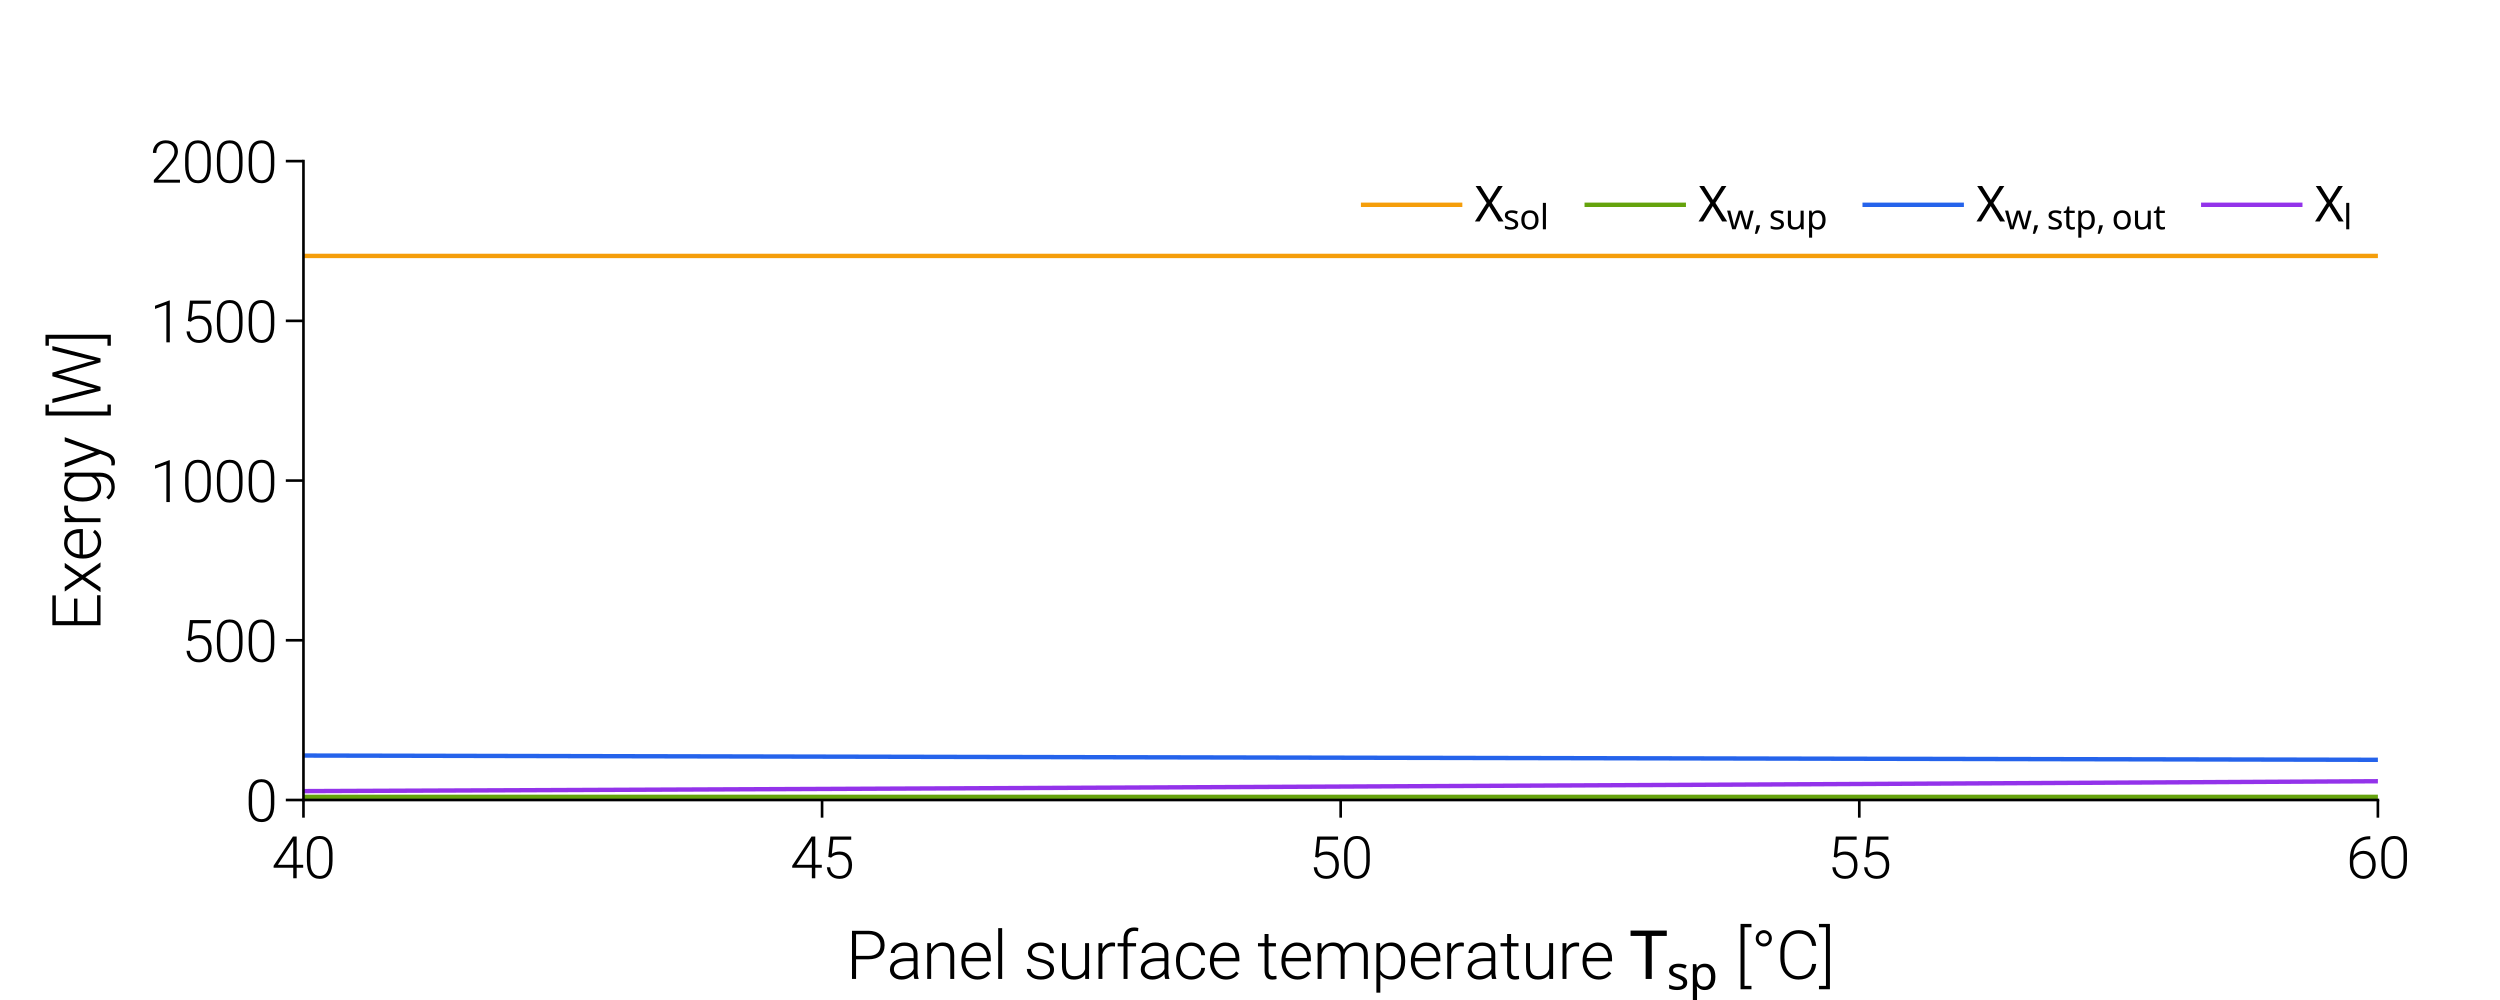 <?xml version="1.0" encoding="utf-8" standalone="no"?>
<!DOCTYPE svg PUBLIC "-//W3C//DTD SVG 1.1//EN"
  "http://www.w3.org/Graphics/SVG/1.1/DTD/svg11.dtd">
<svg xmlns:xlink="http://www.w3.org/1999/xlink" width="283.465pt" height="113.386pt" viewBox="0 0 283.465 113.386" xmlns="http://www.w3.org/2000/svg" version="1.1">
 <defs>
  <style type="text/css">*{stroke-linejoin: round; stroke-linecap: butt}</style>
 </defs>
 <g id="figure_1">
  <g id="patch_1">
   <path d="M 0 113.386 
L 283.465 113.386 
L 283.465 0 
L 0 0 
L 0 113.386 
z
" style="fill: none"/>
  </g>
  <g id="axes_1">
   <g id="patch_2">
    <path d="M 34.408 90.709 
L 269.619 90.709 
L 269.619 18.272 
L 34.408 18.272 
L 34.408 90.709 
z
" style="fill: none"/>
   </g>
   <g id="line2d_1">
    <path d="M 34.408 29.02 
L 46.168 29.02 
L 57.929 29.02 
L 69.69 29.02 
L 81.45 29.02 
L 93.211 29.02 
L 104.971 29.02 
L 116.732 29.02 
L 128.492 29.02 
L 140.253 29.02 
L 152.014 29.02 
L 163.774 29.02 
L 175.535 29.02 
L 187.295 29.02 
L 199.056 29.02 
L 210.817 29.02 
L 222.577 29.02 
L 234.338 29.02 
L 246.098 29.02 
L 257.859 29.02 
L 269.619 29.02 
" clip-path="url(#p5b86d4fc2c)" style="fill: none; stroke: #f59e0b; stroke-width: 0.5; stroke-linecap: square"/>
   </g>
   <g id="line2d_2">
    <path d="M 34.408 90.357 
L 46.168 90.357 
L 57.929 90.357 
L 69.69 90.357 
L 81.45 90.357 
L 93.211 90.357 
L 104.971 90.357 
L 116.732 90.357 
L 128.492 90.357 
L 140.253 90.357 
L 152.014 90.357 
L 163.774 90.357 
L 175.535 90.357 
L 187.295 90.357 
L 199.056 90.357 
L 210.817 90.357 
L 222.577 90.357 
L 234.338 90.357 
L 246.098 90.357 
L 257.859 90.357 
L 269.619 90.357 
" clip-path="url(#p5b86d4fc2c)" style="fill: none; stroke: #65a30d; stroke-width: 0.5; stroke-linecap: square"/>
   </g>
   <g id="line2d_3">
    <path d="M 34.408 85.668 
L 46.168 85.692 
L 57.929 85.717 
L 69.69 85.742 
L 81.45 85.766 
L 93.211 85.791 
L 104.971 85.815 
L 116.732 85.839 
L 128.492 85.864 
L 140.253 85.888 
L 152.014 85.912 
L 163.774 85.936 
L 175.535 85.96 
L 187.295 85.984 
L 199.056 86.008 
L 210.817 86.032 
L 222.577 86.056 
L 234.338 86.08 
L 246.098 86.103 
L 257.859 86.127 
L 269.619 86.151 
" clip-path="url(#p5b86d4fc2c)" style="fill: none; stroke: #2563eb; stroke-width: 0.5; stroke-linecap: square"/>
   </g>
   <g id="line2d_4">
    <path d="M 34.408 89.702 
L 46.168 89.654 
L 57.929 89.606 
L 69.69 89.556 
L 81.45 89.506 
L 93.211 89.455 
L 104.971 89.402 
L 116.732 89.349 
L 128.492 89.295 
L 140.253 89.24 
L 152.014 89.185 
L 163.774 89.128 
L 175.535 89.07 
L 187.295 89.012 
L 199.056 88.953 
L 210.817 88.893 
L 222.577 88.832 
L 234.338 88.77 
L 246.098 88.707 
L 257.859 88.644 
L 269.619 88.58 
" clip-path="url(#p5b86d4fc2c)" style="fill: none; stroke: #9333ea; stroke-width: 0.5; stroke-linecap: square"/>
   </g>
   <g id="patch_3">
    <path d="M 34.408 90.709 
L 34.408 18.272 
" style="fill: none; stroke: #000000; stroke-width: 0.3; stroke-linejoin: miter; stroke-linecap: square"/>
   </g>
   <g id="patch_4">
    <path d="M 34.408 90.709 
L 269.619 90.709 
" style="fill: none; stroke: #000000; stroke-width: 0.3; stroke-linejoin: miter; stroke-linecap: square"/>
   </g>
   <g id="matplotlib.axis_1">
    <g id="xtick_1">
     <g id="line2d_5">
      <defs>
       <path id="mc4787ffcd3" d="M 0 0 
L 0 2 
" style="stroke: #000000; stroke-width: 0.3"/>
      </defs>
      <g>
       <use xlink:href="#mc4787ffcd3" x="34.408" y="90.709" style="stroke: #000000; stroke-width: 0.3"/>
      </g>
     </g>
     <g id="text_1">
      <!-- 40 -->
      <g transform="translate(30.805 99.584) scale(0.065 -0.065)">
       <defs>
        <path id="Roboto-Light-34" d="M 2725 1466 
L 3434 1466 
L 3434 1150 
L 2725 1150 
L 2725 0 
L 2350 0 
L 2350 1150 
L 209 1150 
L 209 1363 
L 2316 4550 
L 2725 4550 
L 2725 1466 
z
M 669 1466 
L 2350 1466 
L 2350 4066 
L 2184 3778 
L 669 1466 
z
" transform="scale(0.016)"/>
        <path id="Roboto-Light-30" d="M 3172 1897 
Q 3172 934 2819 435 
Q 2466 -63 1778 -63 
Q 1103 -63 743 426 
Q 384 916 375 1850 
L 375 2666 
Q 375 3625 731 4119 
Q 1088 4613 1772 4613 
Q 2447 4613 2803 4136 
Q 3159 3659 3172 2731 
L 3172 1897 
z
M 2797 2713 
Q 2797 3494 2542 3894 
Q 2288 4294 1772 4294 
Q 1266 4294 1009 3903 
Q 753 3513 747 2750 
L 747 1856 
Q 747 1078 1011 665 
Q 1275 253 1778 253 
Q 2278 253 2536 656 
Q 2794 1059 2797 1838 
L 2797 2713 
z
" transform="scale(0.016)"/>
       </defs>
       <use xlink:href="#Roboto-Light-34"/>
       <use xlink:href="#Roboto-Light-30" transform="translate(55.42 0)"/>
      </g>
     </g>
    </g>
    <g id="xtick_2">
     <g id="line2d_6">
      <g>
       <use xlink:href="#mc4787ffcd3" x="93.211" y="90.709" style="stroke: #000000; stroke-width: 0.3"/>
      </g>
     </g>
     <g id="text_2">
      <!-- 45 -->
      <g transform="translate(89.608 99.584) scale(0.065 -0.065)">
       <defs>
        <path id="Roboto-Light-35" d="M 681 2331 
L 903 4550 
L 3178 4550 
L 3178 4203 
L 1225 4203 
L 1066 2666 
Q 1431 2916 1922 2916 
Q 2538 2916 2903 2516 
Q 3269 2116 3269 1450 
Q 3269 731 2912 334 
Q 2556 -63 1909 -63 
Q 1316 -63 947 268 
Q 578 600 525 1197 
L 884 1197 
Q 938 731 1200 492 
Q 1463 253 1909 253 
Q 2397 253 2645 562 
Q 2894 872 2894 1444 
Q 2894 1944 2616 2259 
Q 2338 2575 1856 2575 
Q 1591 2575 1394 2508 
Q 1197 2441 978 2247 
L 681 2331 
z
" transform="scale(0.016)"/>
       </defs>
       <use xlink:href="#Roboto-Light-34"/>
       <use xlink:href="#Roboto-Light-35" transform="translate(55.42 0)"/>
      </g>
     </g>
    </g>
    <g id="xtick_3">
     <g id="line2d_7">
      <g>
       <use xlink:href="#mc4787ffcd3" x="152.014" y="90.709" style="stroke: #000000; stroke-width: 0.3"/>
      </g>
     </g>
     <g id="text_3">
      <!-- 50 -->
      <g transform="translate(148.411 99.584) scale(0.065 -0.065)">
       <use xlink:href="#Roboto-Light-35"/>
       <use xlink:href="#Roboto-Light-30" transform="translate(55.42 0)"/>
      </g>
     </g>
    </g>
    <g id="xtick_4">
     <g id="line2d_8">
      <g>
       <use xlink:href="#mc4787ffcd3" x="210.817" y="90.709" style="stroke: #000000; stroke-width: 0.3"/>
      </g>
     </g>
     <g id="text_4">
      <!-- 55 -->
      <g transform="translate(207.214 99.584) scale(0.065 -0.065)">
       <use xlink:href="#Roboto-Light-35"/>
       <use xlink:href="#Roboto-Light-35" transform="translate(55.42 0)"/>
      </g>
     </g>
    </g>
    <g id="xtick_5">
     <g id="line2d_9">
      <g>
       <use xlink:href="#mc4787ffcd3" x="269.619" y="90.709" style="stroke: #000000; stroke-width: 0.3"/>
      </g>
     </g>
     <g id="text_5">
      <!-- 60 -->
      <g transform="translate(266.017 99.584) scale(0.065 -0.065)">
       <defs>
        <path id="Roboto-Light-36" d="M 2634 4584 
L 2634 4256 
L 2591 4256 
Q 1775 4256 1306 3776 
Q 838 3297 788 2444 
Q 975 2703 1265 2845 
Q 1556 2988 1916 2988 
Q 2516 2988 2870 2573 
Q 3225 2159 3225 1491 
Q 3225 1047 3059 690 
Q 2894 334 2584 135 
Q 2275 -63 1878 -63 
Q 1225 -63 815 410 
Q 406 884 406 1634 
L 406 2009 
Q 406 3231 962 3901 
Q 1519 4572 2541 4584 
L 2634 4584 
z
M 1856 2666 
Q 1500 2666 1192 2455 
Q 884 2244 781 1919 
L 781 1600 
Q 781 1006 1086 631 
Q 1391 256 1878 256 
Q 2316 256 2586 603 
Q 2856 950 2856 1478 
Q 2856 2016 2586 2341 
Q 2316 2666 1856 2666 
z
" transform="scale(0.016)"/>
       </defs>
       <use xlink:href="#Roboto-Light-36"/>
       <use xlink:href="#Roboto-Light-30" transform="translate(55.42 0)"/>
      </g>
     </g>
    </g>
    <g id="text_6">
     <!-- Panel surface temperature $T_{sp}$ [°C] -->
     <g transform="translate(95.914 111.054) scale(0.075 -0.075)">
      <defs>
       <path id="Roboto-Light-50" d="M 959 1853 
L 959 0 
L 575 0 
L 575 4550 
L 2125 4550 
Q 2834 4550 3245 4187 
Q 3656 3825 3656 3191 
Q 3656 2550 3261 2201 
Q 2866 1853 2116 1853 
L 959 1853 
z
M 959 2178 
L 2125 2178 
Q 2684 2178 2978 2443 
Q 3272 2709 3272 3184 
Q 3272 3656 2980 3936 
Q 2688 4216 2150 4222 
L 959 4222 
L 959 2178 
z
" transform="scale(0.016)"/>
       <path id="Roboto-Light-61" d="M 2622 0 
Q 2566 159 2550 472 
Q 2353 216 2048 76 
Q 1744 -63 1403 -63 
Q 916 -63 614 209 
Q 313 481 313 897 
Q 313 1391 723 1678 
Q 1134 1966 1869 1966 
L 2547 1966 
L 2547 2350 
Q 2547 2713 2323 2920 
Q 2100 3128 1672 3128 
Q 1281 3128 1025 2928 
Q 769 2728 769 2447 
L 394 2450 
Q 394 2853 769 3148 
Q 1144 3444 1691 3444 
Q 2256 3444 2582 3161 
Q 2909 2878 2919 2372 
L 2919 772 
Q 2919 281 3022 38 
L 3022 0 
L 2622 0 
z
M 1447 269 
Q 1822 269 2117 450 
Q 2413 631 2547 934 
L 2547 1678 
L 1878 1678 
Q 1319 1672 1003 1473 
Q 688 1275 688 928 
Q 688 644 898 456 
Q 1109 269 1447 269 
z
" transform="scale(0.016)"/>
       <path id="Roboto-Light-6e" d="M 844 3381 
L 856 2803 
Q 1047 3116 1331 3280 
Q 1616 3444 1959 3444 
Q 2503 3444 2768 3137 
Q 3034 2831 3038 2219 
L 3038 0 
L 2666 0 
L 2666 2222 
Q 2663 2675 2473 2897 
Q 2284 3119 1869 3119 
Q 1522 3119 1255 2901 
Q 988 2684 859 2316 
L 859 0 
L 488 0 
L 488 3381 
L 844 3381 
z
" transform="scale(0.016)"/>
       <path id="Roboto-Light-65" d="M 1797 -63 
Q 1366 -63 1017 150 
Q 669 363 475 742 
Q 281 1122 281 1594 
L 281 1728 
Q 281 2216 470 2606 
Q 659 2997 996 3220 
Q 1334 3444 1728 3444 
Q 2344 3444 2705 3023 
Q 3066 2603 3066 1875 
L 3066 1666 
L 653 1666 
L 653 1594 
Q 653 1019 983 636 
Q 1313 253 1813 253 
Q 2113 253 2342 362 
Q 2572 472 2759 713 
L 2994 534 
Q 2581 -63 1797 -63 
z
M 1728 3125 
Q 1306 3125 1017 2815 
Q 728 2506 666 1984 
L 2694 1984 
L 2694 2025 
Q 2678 2513 2415 2819 
Q 2153 3125 1728 3125 
z
" transform="scale(0.016)"/>
       <path id="Roboto-Light-6c" d="M 906 0 
L 531 0 
L 531 4800 
L 906 4800 
L 906 0 
z
" transform="scale(0.016)"/>
       <path id="Roboto-Light-20" transform="scale(0.016)"/>
       <path id="Roboto-Light-73" d="M 2513 859 
Q 2513 1138 2289 1306 
Q 2066 1475 1616 1570 
Q 1166 1666 917 1789 
Q 669 1913 548 2091 
Q 428 2269 428 2522 
Q 428 2922 762 3183 
Q 1097 3444 1619 3444 
Q 2184 3444 2526 3164 
Q 2869 2884 2869 2434 
L 2494 2434 
Q 2494 2731 2245 2928 
Q 1997 3125 1619 3125 
Q 1250 3125 1026 2961 
Q 803 2797 803 2534 
Q 803 2281 989 2142 
Q 1175 2003 1667 1887 
Q 2159 1772 2404 1640 
Q 2650 1509 2769 1325 
Q 2888 1141 2888 878 
Q 2888 450 2542 193 
Q 2197 -63 1641 -63 
Q 1050 -63 683 223 
Q 316 509 316 947 
L 691 947 
Q 713 619 967 436 
Q 1222 253 1641 253 
Q 2031 253 2272 425 
Q 2513 597 2513 859 
z
" transform="scale(0.016)"/>
       <path id="Roboto-Light-75" d="M 2663 428 
Q 2325 -63 1584 -63 
Q 1044 -63 762 251 
Q 481 566 475 1181 
L 475 3381 
L 847 3381 
L 847 1228 
Q 847 263 1628 263 
Q 2441 263 2656 934 
L 2656 3381 
L 3031 3381 
L 3031 0 
L 2669 0 
L 2663 428 
z
" transform="scale(0.016)"/>
       <path id="Roboto-Light-72" d="M 2050 3063 
Q 1931 3084 1797 3084 
Q 1447 3084 1205 2889 
Q 963 2694 859 2322 
L 859 0 
L 488 0 
L 488 3381 
L 853 3381 
L 859 2844 
Q 1156 3444 1813 3444 
Q 1969 3444 2059 3403 
L 2050 3063 
z
" transform="scale(0.016)"/>
       <path id="Roboto-Light-66" d="M 756 0 
L 756 3075 
L 197 3075 
L 197 3381 
L 756 3381 
L 756 3791 
Q 756 4309 1020 4587 
Q 1284 4866 1756 4866 
Q 1969 4866 2153 4813 
L 2125 4500 
Q 1969 4538 1784 4538 
Q 1475 4538 1303 4345 
Q 1131 4153 1131 3800 
L 1131 3381 
L 1938 3381 
L 1938 3075 
L 1131 3075 
L 1131 0 
L 756 0 
z
" transform="scale(0.016)"/>
       <path id="Roboto-Light-63" d="M 1738 253 
Q 2128 253 2392 473 
Q 2656 694 2678 1044 
L 3038 1044 
Q 3022 734 2844 479 
Q 2666 225 2370 81 
Q 2075 -63 1738 -63 
Q 1072 -63 683 400 
Q 294 863 294 1644 
L 294 1756 
Q 294 2256 469 2640 
Q 644 3025 970 3234 
Q 1297 3444 1734 3444 
Q 2291 3444 2652 3112 
Q 3013 2781 3038 2241 
L 2678 2241 
Q 2653 2638 2392 2881 
Q 2131 3125 1734 3125 
Q 1228 3125 948 2759 
Q 669 2394 669 1734 
L 669 1625 
Q 669 978 948 615 
Q 1228 253 1738 253 
z
" transform="scale(0.016)"/>
       <path id="Roboto-Light-74" d="M 1069 4247 
L 1069 3381 
L 1769 3381 
L 1769 3075 
L 1069 3075 
L 1069 822 
Q 1069 541 1170 403 
Q 1272 266 1509 266 
Q 1603 266 1813 297 
L 1828 -9 
Q 1681 -63 1428 -63 
Q 1044 -63 869 160 
Q 694 384 694 819 
L 694 3075 
L 72 3075 
L 72 3381 
L 694 3381 
L 694 4247 
L 1069 4247 
z
" transform="scale(0.016)"/>
       <path id="Roboto-Light-6d" d="M 828 3381 
L 841 2831 
Q 1028 3138 1309 3291 
Q 1591 3444 1934 3444 
Q 2734 3444 2950 2788 
Q 3131 3103 3434 3273 
Q 3738 3444 4103 3444 
Q 5191 3444 5213 2256 
L 5213 0 
L 4838 0 
L 4838 2228 
Q 4834 2681 4642 2900 
Q 4450 3119 4016 3119 
Q 3613 3113 3334 2858 
Q 3056 2603 3025 2238 
L 3025 0 
L 2650 0 
L 2650 2256 
Q 2647 2691 2445 2905 
Q 2244 3119 1825 3119 
Q 1472 3119 1219 2917 
Q 966 2716 844 2319 
L 844 0 
L 469 0 
L 469 3381 
L 828 3381 
z
" transform="scale(0.016)"/>
       <path id="Roboto-Light-70" d="M 3206 1656 
Q 3206 866 2856 401 
Q 2506 -63 1919 -63 
Q 1225 -63 856 425 
L 856 -1300 
L 484 -1300 
L 484 3381 
L 831 3381 
L 850 2903 
Q 1216 3444 1909 3444 
Q 2516 3444 2861 2984 
Q 3206 2525 3206 1709 
L 3206 1656 
z
M 2831 1722 
Q 2831 2369 2565 2744 
Q 2300 3119 1825 3119 
Q 1481 3119 1234 2953 
Q 988 2788 856 2472 
L 856 850 
Q 991 559 1241 406 
Q 1491 253 1831 253 
Q 2303 253 2567 629 
Q 2831 1006 2831 1722 
z
" transform="scale(0.016)"/>
       <path id="NotoSansMath-Regular-54" d="M 1491 0 
L 1491 4064 
L 64 4064 
L 64 4570 
L 3488 4570 
L 3488 4064 
L 2067 4064 
L 2067 0 
L 1491 0 
z
" transform="scale(0.016)"/>
       <path id="NotoSansMath-Regular-73" d="M 1408 -64 
Q 1050 -64 790 -6 
Q 531 51 333 154 
L 333 666 
Q 538 563 829 476 
Q 1120 390 1421 390 
Q 1850 390 2042 528 
Q 2234 666 2234 896 
Q 2234 1024 2163 1126 
Q 2093 1229 1910 1331 
Q 1728 1434 1389 1562 
Q 1056 1690 819 1818 
Q 582 1946 454 2125 
Q 326 2304 326 2586 
Q 326 3021 681 3257 
Q 1037 3494 1613 3494 
Q 1926 3494 2198 3433 
Q 2470 3373 2707 3264 
L 2515 2816 
Q 2298 2906 2061 2970 
Q 1824 3034 1574 3034 
Q 1229 3034 1046 2922 
Q 864 2810 864 2618 
Q 864 2477 947 2377 
Q 1030 2278 1225 2185 
Q 1421 2093 1747 1965 
Q 2074 1843 2304 1712 
Q 2534 1581 2656 1401 
Q 2778 1222 2778 947 
Q 2778 448 2406 192 
Q 2035 -64 1408 -64 
z
" transform="scale(0.016)"/>
       <path id="NotoSansMath-Regular-70" d="M 544 -1536 
L 544 3430 
L 1005 3430 
L 1082 2963 
L 1107 2963 
Q 1261 3187 1510 3340 
Q 1760 3494 2176 3494 
Q 2810 3494 3197 3052 
Q 3584 2611 3584 1722 
Q 3584 845 3197 390 
Q 2810 -64 2170 -64 
Q 1773 -64 1513 86 
Q 1254 237 1107 435 
L 1069 435 
Q 1082 326 1094 160 
Q 1107 -6 1107 -128 
L 1107 -1536 
L 544 -1536 
z
M 2086 403 
Q 2400 403 2601 576 
Q 2803 749 2902 1046 
Q 3002 1344 3002 1728 
Q 3002 2317 2774 2669 
Q 2547 3021 2074 3021 
Q 1549 3021 1334 2726 
Q 1120 2432 1107 1830 
L 1107 1722 
Q 1107 1088 1315 745 
Q 1523 403 2086 403 
z
" transform="scale(0.016)"/>
       <path id="Roboto-Light-5b" d="M 1541 4881 
L 884 4881 
L 884 -656 
L 1541 -656 
L 1541 -975 
L 509 -975 
L 509 5200 
L 1541 5200 
L 1541 4881 
z
" transform="scale(0.016)"/>
       <path id="Roboto-Light-b0" d="M 1969 3831 
Q 1969 3506 1747 3284 
Q 1525 3063 1213 3063 
Q 897 3063 672 3286 
Q 447 3509 447 3831 
Q 447 4153 675 4383 
Q 903 4613 1212 4613 
Q 1522 4613 1745 4383 
Q 1969 4153 1969 3831 
z
M 728 3831 
Q 728 3622 867 3484 
Q 1006 3347 1212 3347 
Q 1419 3347 1553 3484 
Q 1688 3622 1688 3831 
Q 1688 4047 1553 4187 
Q 1419 4328 1213 4328 
Q 1009 4328 868 4187 
Q 728 4047 728 3831 
z
" transform="scale(0.016)"/>
       <path id="Roboto-Light-43" d="M 3797 1419 
Q 3719 700 3283 318 
Q 2847 -63 2122 -63 
Q 1616 -63 1227 190 
Q 838 444 625 908 
Q 413 1372 409 1969 
L 409 2559 
Q 409 3166 621 3634 
Q 834 4103 1232 4358 
Q 1631 4613 2150 4613 
Q 2881 4613 3304 4217 
Q 3728 3822 3797 3125 
L 3409 3125 
Q 3266 4284 2150 4284 
Q 1531 4284 1164 3821 
Q 797 3359 797 2544 
L 797 1988 
Q 797 1200 1155 731 
Q 1513 263 2122 263 
Q 2725 263 3031 552 
Q 3338 841 3409 1419 
L 3797 1419 
z
" transform="scale(0.016)"/>
       <path id="Roboto-Light-5d" d="M 0 5200 
L 1034 5200 
L 1034 -975 
L 0 -975 
L 0 -656 
L 659 -656 
L 659 4881 
L 0 4881 
L 0 5200 
z
" transform="scale(0.016)"/>
      </defs>
      <use xlink:href="#Roboto-Light-50" transform="translate(0 0.75)"/>
      <use xlink:href="#Roboto-Light-61" transform="translate(61.572 0.75)"/>
      <use xlink:href="#Roboto-Light-6e" transform="translate(115.137 0.75)"/>
      <use xlink:href="#Roboto-Light-65" transform="translate(170.068 0.75)"/>
      <use xlink:href="#Roboto-Light-6c" transform="translate(221.729 0.75)"/>
      <use xlink:href="#Roboto-Light-20" transform="translate(244.141 0.75)"/>
      <use xlink:href="#Roboto-Light-73" transform="translate(268.457 0.75)"/>
      <use xlink:href="#Roboto-Light-75" transform="translate(319.092 0.75)"/>
      <use xlink:href="#Roboto-Light-72" transform="translate(374.023 0.75)"/>
      <use xlink:href="#Roboto-Light-66" transform="translate(407.666 0.75)"/>
      <use xlink:href="#Roboto-Light-61" transform="translate(440.771 0.75)"/>
      <use xlink:href="#Roboto-Light-63" transform="translate(494.336 0.75)"/>
      <use xlink:href="#Roboto-Light-65" transform="translate(545.85 0.75)"/>
      <use xlink:href="#Roboto-Light-20" transform="translate(597.51 0.75)"/>
      <use xlink:href="#Roboto-Light-74" transform="translate(621.826 0.75)"/>
      <use xlink:href="#Roboto-Light-65" transform="translate(653.955 0.75)"/>
      <use xlink:href="#Roboto-Light-6d" transform="translate(705.615 0.75)"/>
      <use xlink:href="#Roboto-Light-70" transform="translate(794.238 0.75)"/>
      <use xlink:href="#Roboto-Light-65" transform="translate(849.658 0.75)"/>
      <use xlink:href="#Roboto-Light-72" transform="translate(901.318 0.75)"/>
      <use xlink:href="#Roboto-Light-61" transform="translate(934.961 0.75)"/>
      <use xlink:href="#Roboto-Light-74" transform="translate(988.525 0.75)"/>
      <use xlink:href="#Roboto-Light-75" transform="translate(1020.654 0.75)"/>
      <use xlink:href="#Roboto-Light-72" transform="translate(1075.586 0.75)"/>
      <use xlink:href="#Roboto-Light-65" transform="translate(1109.229 0.75)"/>
      <use xlink:href="#Roboto-Light-20" transform="translate(1160.889 0.75)"/>
      <use xlink:href="#NotoSansMath-Regular-54" transform="translate(1185.205 0.75)"/>
      <use xlink:href="#NotoSansMath-Regular-73" transform="translate(1240.805 -15.328) scale(0.7)"/>
      <use xlink:href="#NotoSansMath-Regular-70" transform="translate(1274.335 -15.328) scale(0.7)"/>
      <use xlink:href="#Roboto-Light-20" transform="translate(1320.065 0.75)"/>
      <use xlink:href="#Roboto-Light-5b" transform="translate(1344.381 0.75)"/>
      <use xlink:href="#Roboto-Light-b0" transform="translate(1368.356 0.75)"/>
      <use xlink:href="#Roboto-Light-43" transform="translate(1406.149 0.75)"/>
      <use xlink:href="#Roboto-Light-5d" transform="translate(1471.09 0.75)"/>
     </g>
    </g>
   </g>
   <g id="matplotlib.axis_2">
    <g id="ytick_1">
     <g id="line2d_10">
      <defs>
       <path id="mea7d13adeb" d="M 0 0 
L -2 0 
" style="stroke: #000000; stroke-width: 0.3"/>
      </defs>
      <g>
       <use xlink:href="#mea7d13adeb" x="34.408" y="90.709" style="stroke: #000000; stroke-width: 0.3"/>
      </g>
     </g>
     <g id="text_7">
      <!-- 0 -->
      <g transform="translate(27.805 93.146) scale(0.065 -0.065)">
       <use xlink:href="#Roboto-Light-30"/>
      </g>
     </g>
    </g>
    <g id="ytick_2">
     <g id="line2d_11">
      <g>
       <use xlink:href="#mea7d13adeb" x="34.408" y="72.599" style="stroke: #000000; stroke-width: 0.3"/>
      </g>
     </g>
     <g id="text_8">
      <!-- 500 -->
      <g transform="translate(20.6 75.037) scale(0.065 -0.065)">
       <use xlink:href="#Roboto-Light-35"/>
       <use xlink:href="#Roboto-Light-30" transform="translate(55.42 0)"/>
       <use xlink:href="#Roboto-Light-30" transform="translate(110.84 0)"/>
      </g>
     </g>
    </g>
    <g id="ytick_3">
     <g id="line2d_12">
      <g>
       <use xlink:href="#mea7d13adeb" x="34.408" y="54.49" style="stroke: #000000; stroke-width: 0.3"/>
      </g>
     </g>
     <g id="text_9">
      <!-- 1000 -->
      <g transform="translate(16.998 56.928) scale(0.065 -0.065)">
       <defs>
        <path id="Roboto-Light-31" d="M 2169 0 
L 1794 0 
L 1794 4100 
L 556 3641 
L 556 3991 
L 2106 4566 
L 2169 4566 
L 2169 0 
z
" transform="scale(0.016)"/>
       </defs>
       <use xlink:href="#Roboto-Light-31"/>
       <use xlink:href="#Roboto-Light-30" transform="translate(55.42 0)"/>
       <use xlink:href="#Roboto-Light-30" transform="translate(110.84 0)"/>
       <use xlink:href="#Roboto-Light-30" transform="translate(166.26 0)"/>
      </g>
     </g>
    </g>
    <g id="ytick_4">
     <g id="line2d_13">
      <g>
       <use xlink:href="#mea7d13adeb" x="34.408" y="36.381" style="stroke: #000000; stroke-width: 0.3"/>
      </g>
     </g>
     <g id="text_10">
      <!-- 1500 -->
      <g transform="translate(16.998 38.818) scale(0.065 -0.065)">
       <use xlink:href="#Roboto-Light-31"/>
       <use xlink:href="#Roboto-Light-35" transform="translate(55.42 0)"/>
       <use xlink:href="#Roboto-Light-30" transform="translate(110.84 0)"/>
       <use xlink:href="#Roboto-Light-30" transform="translate(166.26 0)"/>
      </g>
     </g>
    </g>
    <g id="ytick_5">
     <g id="line2d_14">
      <g>
       <use xlink:href="#mea7d13adeb" x="34.408" y="18.272" style="stroke: #000000; stroke-width: 0.3"/>
      </g>
     </g>
     <g id="text_11">
      <!-- 2000 -->
      <g transform="translate(16.998 20.709) scale(0.065 -0.065)">
       <defs>
        <path id="Roboto-Light-32" d="M 3278 0 
L 428 0 
L 428 288 
L 1988 2056 
Q 2375 2503 2525 2793 
Q 2675 3084 2675 3359 
Q 2675 3791 2422 4042 
Q 2169 4294 1725 4294 
Q 1266 4294 983 4000 
Q 700 3706 700 3238 
L 328 3238 
Q 328 3622 501 3937 
Q 675 4253 995 4433 
Q 1316 4613 1725 4613 
Q 2350 4613 2701 4284 
Q 3053 3956 3053 3391 
Q 3053 3072 2854 2694 
Q 2656 2316 2156 1750 
L 888 316 
L 3278 316 
L 3278 0 
z
" transform="scale(0.016)"/>
       </defs>
       <use xlink:href="#Roboto-Light-32"/>
       <use xlink:href="#Roboto-Light-30" transform="translate(55.42 0)"/>
       <use xlink:href="#Roboto-Light-30" transform="translate(110.84 0)"/>
       <use xlink:href="#Roboto-Light-30" transform="translate(166.26 0)"/>
      </g>
     </g>
    </g>
    <g id="text_12">
     <!-- Exergy [W] -->
     <g transform="translate(11.397 71.58) rotate(-90) scale(0.075 -0.075)">
      <defs>
       <path id="Roboto-Light-45" d="M 3088 2181 
L 959 2181 
L 959 325 
L 3406 325 
L 3406 0 
L 575 0 
L 575 4550 
L 3391 4550 
L 3391 4222 
L 959 4222 
L 959 2506 
L 3088 2506 
L 3088 2181 
z
" transform="scale(0.016)"/>
       <path id="Roboto-Light-78" d="M 1550 2009 
L 2463 3381 
L 2906 3381 
L 1759 1722 
L 2956 0 
L 2516 0 
L 1553 1431 
L 591 0 
L 150 0 
L 1344 1722 
L 197 3381 
L 638 3381 
L 1550 2009 
z
" transform="scale(0.016)"/>
       <path id="Roboto-Light-67" d="M 338 1722 
Q 338 2516 689 2980 
Q 1041 3444 1644 3444 
Q 2334 3444 2694 2894 
L 2713 3381 
L 3063 3381 
L 3063 69 
Q 3063 -584 2697 -965 
Q 2331 -1347 1706 -1347 
Q 1353 -1347 1033 -1189 
Q 713 -1031 528 -769 
L 738 -544 
Q 1134 -1031 1681 -1031 
Q 2150 -1031 2412 -754 
Q 2675 -478 2684 13 
L 2684 438 
Q 2325 -63 1638 -63 
Q 1050 -63 694 406 
Q 338 875 338 1672 
L 338 1722 
z
M 716 1656 
Q 716 1009 975 636 
Q 1234 263 1706 263 
Q 2397 263 2684 881 
L 2684 2453 
Q 2553 2778 2306 2948 
Q 2059 3119 1713 3119 
Q 1241 3119 978 2748 
Q 716 2378 716 1656 
z
" transform="scale(0.016)"/>
       <path id="Roboto-Light-79" d="M 1559 538 
L 2547 3381 
L 2950 3381 
L 1506 -575 
L 1431 -750 
Q 1153 -1366 572 -1366 
Q 438 -1366 284 -1322 
L 281 -1013 
L 475 -1031 
Q 750 -1031 920 -895 
Q 1091 -759 1209 -428 
L 1375 28 
L 100 3381 
L 509 3381 
L 1559 538 
z
" transform="scale(0.016)"/>
       <path id="Roboto-Light-57" d="M 1416 1228 
L 1556 522 
L 1728 1197 
L 2716 4550 
L 3063 4550 
L 4038 1197 
L 4206 516 
L 4356 1228 
L 5178 4550 
L 5572 4550 
L 4406 0 
L 4038 0 
L 3006 3559 
L 2891 4009 
L 2778 3559 
L 1722 0 
L 1353 0 
L 191 4550 
L 584 4550 
L 1416 1228 
z
" transform="scale(0.016)"/>
      </defs>
      <use xlink:href="#Roboto-Light-45"/>
      <use xlink:href="#Roboto-Light-78" transform="translate(56.885 0)"/>
      <use xlink:href="#Roboto-Light-65" transform="translate(105.518 0)"/>
      <use xlink:href="#Roboto-Light-72" transform="translate(157.178 0)"/>
      <use xlink:href="#Roboto-Light-67" transform="translate(190.82 0)"/>
      <use xlink:href="#Roboto-Light-79" transform="translate(246.289 0)"/>
      <use xlink:href="#Roboto-Light-20" transform="translate(293.799 0)"/>
      <use xlink:href="#Roboto-Light-5b" transform="translate(318.115 0)"/>
      <use xlink:href="#Roboto-Light-57" transform="translate(342.09 0)"/>
      <use xlink:href="#Roboto-Light-5d" transform="translate(431.738 0)"/>
     </g>
    </g>
   </g>
   <g id="legend_1">
    <g id="line2d_15">
     <path d="M 154.559 23.222 
L 160.059 23.222 
L 165.559 23.222 
" style="fill: none; stroke: #f59e0b; stroke-width: 0.5; stroke-linecap: square"/>
    </g>
    <g id="text_13">
     <!-- $X_{sol}$ -->
     <g transform="translate(167.209 25.147) scale(0.055 -0.055)">
      <defs>
       <path id="NotoSansMath-Regular-58" d="M 26 0 
L 1542 2381 
L 122 4570 
L 762 4570 
L 1882 2778 
L 3008 4570 
L 3616 4570 
L 2202 2394 
L 3725 0 
L 3072 0 
L 1862 1984 
L 634 0 
L 26 0 
z
" transform="scale(0.016)"/>
       <path id="NotoSansMath-Regular-6f" d="M 1926 -64 
Q 1472 -64 1117 144 
Q 762 352 557 752 
Q 352 1152 352 1722 
Q 352 2573 781 3033 
Q 1210 3494 1946 3494 
Q 2413 3494 2768 3286 
Q 3123 3078 3324 2684 
Q 3526 2291 3526 1722 
Q 3526 870 3094 403 
Q 2662 -64 1926 -64 
z
M 1939 403 
Q 2458 403 2701 758 
Q 2944 1114 2944 1722 
Q 2944 2330 2701 2675 
Q 2458 3021 1933 3021 
Q 1408 3021 1171 2675 
Q 934 2330 934 1722 
Q 934 1114 1174 758 
Q 1414 403 1939 403 
z
" transform="scale(0.016)"/>
       <path id="NotoSansMath-Regular-6c" d="M 544 0 
L 544 4864 
L 1107 4864 
L 1107 0 
L 544 0 
z
" transform="scale(0.016)"/>
      </defs>
      <use xlink:href="#NotoSansMath-Regular-58" transform="translate(0 0.594)"/>
      <use xlink:href="#NotoSansMath-Regular-73" transform="translate(58.6 -15.484) scale(0.7)"/>
      <use xlink:href="#NotoSansMath-Regular-6f" transform="translate(92.13 -15.484) scale(0.7)"/>
      <use xlink:href="#NotoSansMath-Regular-6c" transform="translate(134.48 -15.484) scale(0.7)"/>
     </g>
    </g>
    <g id="line2d_16">
     <path d="M 179.914 23.222 
L 185.414 23.222 
L 190.914 23.222 
" style="fill: none; stroke: #65a30d; stroke-width: 0.5; stroke-linecap: square"/>
    </g>
    <g id="text_14">
     <!-- $X_{w,sup}$ -->
     <g transform="translate(192.564 25.147) scale(0.055 -0.055)">
      <defs>
       <path id="NotoSansMath-Regular-77" d="M 1011 6 
L 70 3437 
L 653 3437 
L 1126 1606 
Q 1197 1331 1261 1049 
Q 1325 768 1350 582 
L 1376 582 
Q 1402 691 1437 851 
Q 1472 1011 1517 1187 
Q 1562 1363 1606 1504 
L 2214 3437 
L 2829 3437 
L 3418 1504 
Q 3488 1286 3555 1030 
Q 3622 774 3648 589 
L 3674 589 
Q 3693 749 3760 1030 
Q 3827 1312 3904 1606 
L 4384 3437 
L 4960 3437 
L 4006 6 
L 3347 6 
L 2758 1939 
Q 2675 2202 2614 2454 
Q 2554 2707 2522 2848 
L 2496 2848 
Q 2470 2707 2412 2454 
Q 2355 2202 2266 1933 
L 1651 6 
L 1011 6 
z
" transform="scale(0.016)"/>
       <path id="NotoSansMath-Regular-2c" d="M 262 -826 
Q 352 -461 445 -25 
Q 538 410 582 742 
L 1184 742 
L 1229 672 
Q 1146 333 989 -73 
Q 832 -480 678 -826 
L 262 -826 
z
" transform="scale(0.016)"/>
       <path id="NotoSansMath-Regular-75" d="M 1754 -64 
Q 1133 -64 819 233 
Q 506 531 506 1184 
L 506 3430 
L 1075 3430 
L 1075 1222 
Q 1075 403 1837 403 
Q 2406 403 2627 723 
Q 2848 1043 2848 1645 
L 2848 3430 
L 3411 3430 
L 3411 0 
L 2950 0 
L 2867 454 
L 2842 454 
Q 2675 186 2380 61 
Q 2086 -64 1754 -64 
z
" transform="scale(0.016)"/>
      </defs>
      <use xlink:href="#NotoSansMath-Regular-58" transform="translate(0 0.594)"/>
      <use xlink:href="#NotoSansMath-Regular-77" transform="translate(58.6 -15.484) scale(0.7)"/>
      <use xlink:href="#NotoSansMath-Regular-2c" transform="translate(113.62 -15.484) scale(0.7)"/>
      <use xlink:href="#NotoSansMath-Regular-73" transform="translate(145.47 -15.484) scale(0.7)"/>
      <use xlink:href="#NotoSansMath-Regular-75" transform="translate(179 -15.484) scale(0.7)"/>
      <use xlink:href="#NotoSansMath-Regular-70" transform="translate(222.26 -15.484) scale(0.7)"/>
     </g>
    </g>
    <g id="line2d_17">
     <path d="M 211.429 23.222 
L 216.929 23.222 
L 222.429 23.222 
" style="fill: none; stroke: #2563eb; stroke-width: 0.5; stroke-linecap: square"/>
    </g>
    <g id="text_15">
     <!-- $X_{w,stp,out}$ -->
     <g transform="translate(224.079 25.147) scale(0.055 -0.055)">
      <defs>
       <path id="NotoSansMath-Regular-74" d="M 1594 -64 
Q 1325 -64 1097 29 
Q 870 122 729 352 
Q 589 582 589 998 
L 589 2995 
L 102 2995 
L 102 3264 
L 595 3488 
L 819 4218 
L 1152 4218 
L 1152 3430 
L 2144 3430 
L 2144 2995 
L 1152 2995 
L 1152 1011 
Q 1152 698 1302 547 
Q 1453 397 1690 397 
Q 1818 397 1952 419 
Q 2086 442 2170 467 
L 2170 38 
Q 2080 -6 1913 -35 
Q 1747 -64 1594 -64 
z
" transform="scale(0.016)"/>
      </defs>
      <use xlink:href="#NotoSansMath-Regular-58" transform="translate(0 0.594)"/>
      <use xlink:href="#NotoSansMath-Regular-77" transform="translate(58.6 -15.484) scale(0.7)"/>
      <use xlink:href="#NotoSansMath-Regular-2c" transform="translate(113.62 -15.484) scale(0.7)"/>
      <use xlink:href="#NotoSansMath-Regular-73" transform="translate(145.47 -15.484) scale(0.7)"/>
      <use xlink:href="#NotoSansMath-Regular-74" transform="translate(179 -15.484) scale(0.7)"/>
      <use xlink:href="#NotoSansMath-Regular-70" transform="translate(204.27 -15.484) scale(0.7)"/>
      <use xlink:href="#NotoSansMath-Regular-2c" transform="translate(247.32 -15.484) scale(0.7)"/>
      <use xlink:href="#NotoSansMath-Regular-6f" transform="translate(279.17 -15.484) scale(0.7)"/>
      <use xlink:href="#NotoSansMath-Regular-75" transform="translate(321.52 -15.484) scale(0.7)"/>
      <use xlink:href="#NotoSansMath-Regular-74" transform="translate(364.78 -15.484) scale(0.7)"/>
     </g>
    </g>
    <g id="line2d_18">
     <path d="M 249.819 23.222 
L 255.319 23.222 
L 260.819 23.222 
" style="fill: none; stroke: #9333ea; stroke-width: 0.5; stroke-linecap: square"/>
    </g>
    <g id="text_16">
     <!-- $X_{l}$ -->
     <g transform="translate(262.469 25.147) scale(0.055 -0.055)">
      <use xlink:href="#NotoSansMath-Regular-58" transform="translate(0 0.594)"/>
      <use xlink:href="#NotoSansMath-Regular-6c" transform="translate(58.6 -15.484) scale(0.7)"/>
     </g>
    </g>
   </g>
  </g>
 </g>
 <defs>
  <clipPath id="p5b86d4fc2c">
   <rect x="34.408" y="18.272" width="235.212" height="72.437"/>
  </clipPath>
 </defs>
</svg>
